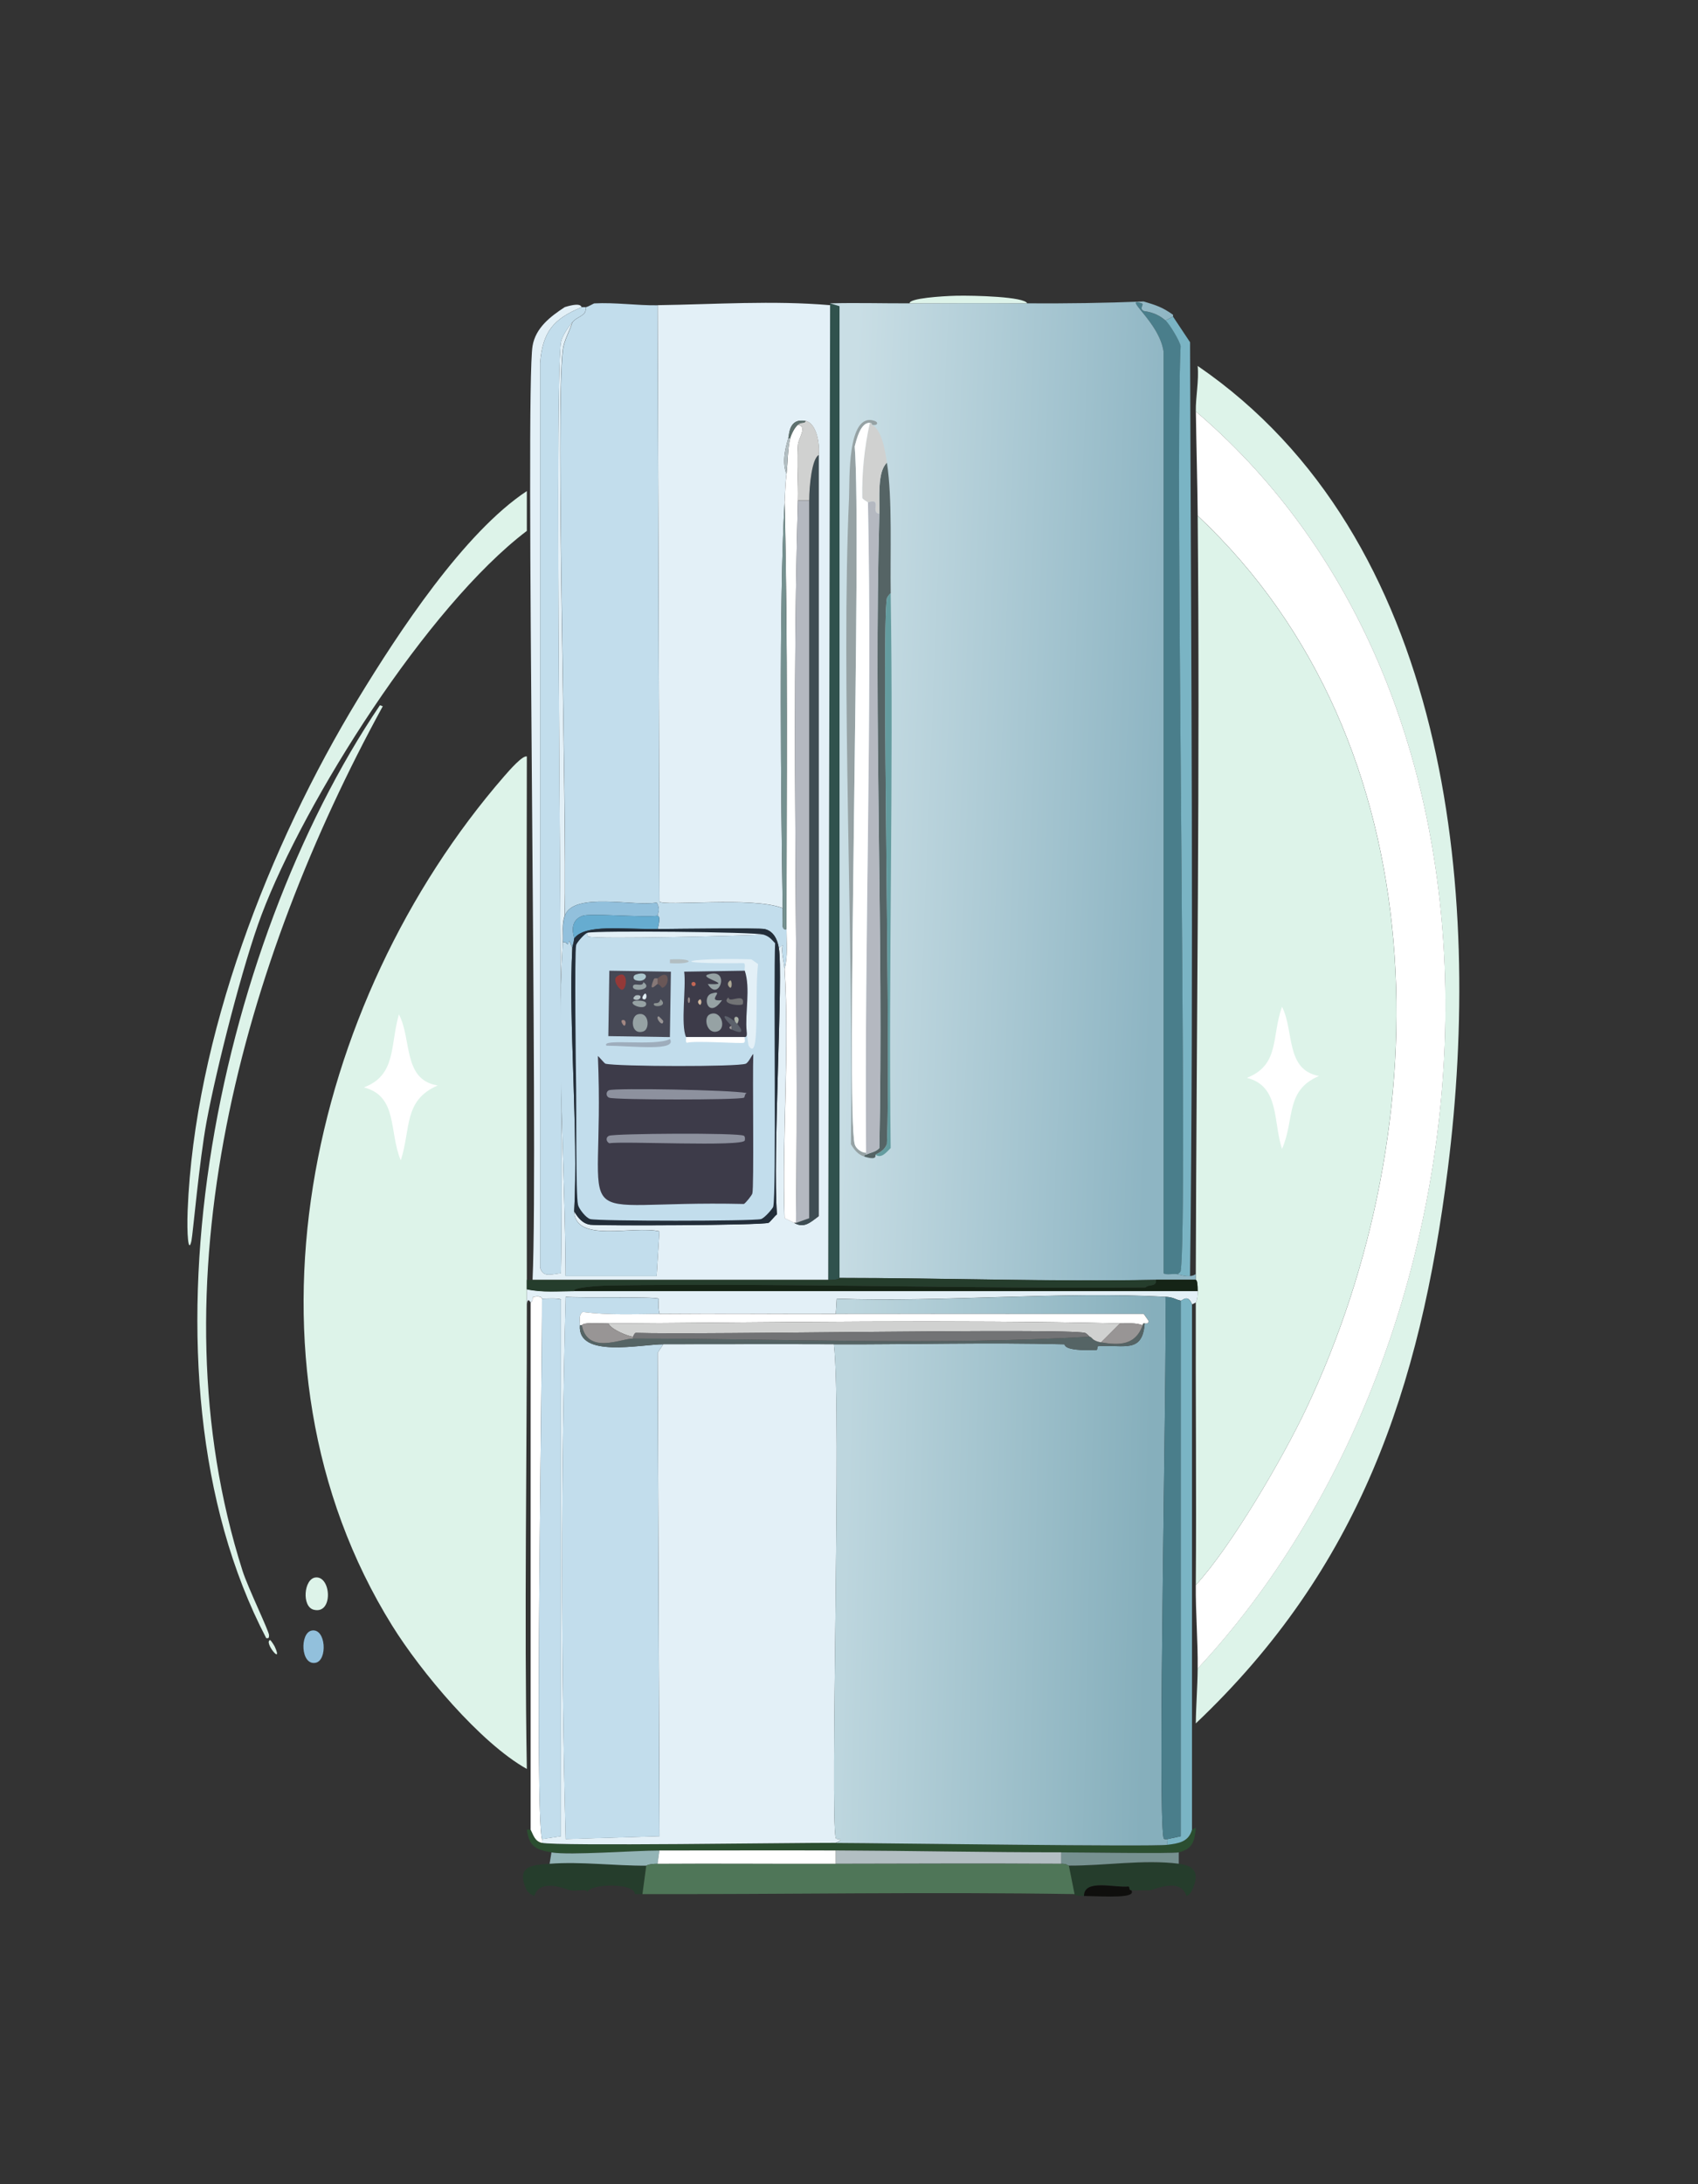 <?xml version="1.0" encoding="UTF-8"?><svg id="Layer_1" xmlns="http://www.w3.org/2000/svg" xmlns:xlink="http://www.w3.org/1999/xlink" viewBox="0 0 335 430.71"><rect x="0" y="0" width="335" height="430.71" fill="#333333" stroke="none"/><defs><style>.cls-1{fill:#5c616b;}.cls-2{fill:#96a2a4;}.cls-3{fill:#556465;}.cls-4{fill:#66acd0;}.cls-5{fill:#232e3a;}.cls-6{fill:url(#linear-gradient-2);}.cls-7{fill:#30524d;}.cls-8{fill:#253d2c;}.cls-9{fill:#4f7658;}.cls-10{fill:#fff;}.cls-11{fill:#93b4b6;}.cls-12{fill:#769190;}.cls-13{fill:#92c0dc;}.cls-14{fill:#695757;}.cls-15{fill:#727375;}.cls-16{fill:#e3f0f7;}.cls-17{fill:#b4b8c0;}.cls-18{fill:#8d919e;}.cls-19{fill:#abb2a8;}.cls-20{fill:#989595;}.cls-21{fill:#9eadbc;}.cls-22{fill:#867877;}.cls-23{fill:#3e4d53;}.cls-24{fill:#8c9393;}.cls-25{fill:#152416;}.cls-26{fill:#968a88;}.cls-27{fill:#3d3b49;}.cls-28{fill:#7ab4c4;}.cls-29{fill:#2b4e30;}.cls-30{fill:#5f726f;}.cls-31{fill:#c2ddec;}.cls-32{fill:#aba793;}.cls-33{fill:#ddf3e9;}.cls-34{fill:#d0b9a0;}.cls-35{fill:#adc8cf;}.cls-36{fill:#a28782;}.cls-37{fill:#0f0f0d;}.cls-38{fill:url(#linear-gradient);}.cls-39{fill:#464855;}.cls-40{fill:#b2bec2;}.cls-41{fill:#4a7e8b;}.cls-42{fill:#943938;}.cls-43{fill:#c26655;}.cls-44{fill:#d0d1d0;}.cls-45{fill:#649c9f;}</style><linearGradient id="linear-gradient" x1="165.7" y1="154.55" x2="228.84" y2="157.02" gradientUnits="userSpaceOnUse"><stop offset="0" stop-color="#c9dee5"/><stop offset="1" stop-color="#8eb5c3"/></linearGradient><linearGradient id="linear-gradient-2" x1="166.61" y1="308.77" x2="226.41" y2="310.25" gradientUnits="userSpaceOnUse"><stop offset="0" stop-color="#bdd6de"/><stop offset="1" stop-color="#86afbc"/></linearGradient></defs><g id="Generative_Object"><path class="cls-33" d="M103.94,96.84c-.02,2.61.02,5.24,0,7.85-19.64,14.89-43.8,53.15-52.34,75.71-3.66,9.66-8.91,30.36-10.84,40.75-1.43,7.69-2.73,22.4-2.99,23.55-.61,2.7-.93-1.35-.75-5.98,1.36-34.22,16.03-71.97,33.65-100.95,7.91-13.01,20.88-32.77,33.28-40.94Z"/><path class="cls-33" d="M74.96,139.08l.56.19c-27.46,50.19-45.65,114.04-27.67,170.49,1.06,3.32,5.29,12.03,5.23,12.71-.03.46.01.64-.56.56-27.52-52.66-9.76-136.37,22.43-183.95Z"/><path class="cls-33" d="M62.25,311.07c3.11-.34,3.54,7.37-.37,6.36-2.38-.62-1.94-6.1.37-6.36Z"/><path class="cls-13" d="M61.5,321.54c2.83-.52,3.16,5.91.75,6.36-2.96.55-3.12-5.92-.75-6.36Z"/><path class="cls-33" d="M53.28,323.41c.11-.04.82,1.06.93,1.31,1.74,3.85-2.22-.87-.93-1.31Z"/><path class="cls-33" d="M103.94,149.18c-.07,34.39-.04,68.82,0,103.19,0,.62,0,1.25,0,1.87,0,.98,0,2.01,0,2.99.03,30.5-.53,61.11,0,91.6-9.19-5.13-20.92-19.18-26.55-28.23-32.53-52.31-16.54-123.04,22.06-167.5,1.13-1.3,3.65-4.17,4.49-3.93Z"/><path class="cls-10" d="M78.7,200.03c2.59,4.9.72,12.91,7.66,14.02-6.77,2.93-5.26,8.44-7.29,14.77-2.36-5.58-.52-12.67-7.29-14.39,6.46-2.39,5.17-8.34,6.92-14.39Z"/><path class="cls-33" d="M235.92,339.86c.04-3.61.34-7.24.37-10.84,60.05-64.4,70.21-187.65-.37-247.89-.04-2.86.64-6.03.37-8.97,49.35,33.8,56.28,103.33,49.35,158.34-5.47,43.38-17.44,78.77-49.73,109.36Z"/><path class="cls-10" d="M236.29,329.02c.06-5.41-.42-11.01-.37-16.45,7.04-7.65,17.09-24.92,21.69-34.58,26.78-56.33,26.47-131.41-21.31-176.29-.07-6.84-.27-13.72-.37-20.56,70.58,60.23,60.43,183.48.37,247.89Z"/><path class="cls-33" d="M235.92,312.57c.14-18.57-.05-37.15,0-55.71,0-.11.37-.37.37-2.24,0-2.5-.37-2.13-.37-2.24,0-.38,0-.75,0-1.12.13-49.83.85-99.72.37-149.55,47.78,44.87,48.09,119.95,21.31,176.29-4.59,9.66-14.65,26.93-21.69,34.58Z"/><path class="cls-10" d="M252.93,198.53c2.42,4.72.63,12.43,7.29,13.65-6.72,2.89-4.71,8.44-7.29,14.39-1.79-5.48-.44-12.37-6.92-14.02,6.52-2.61,4.79-8.02,6.92-14.02Z"/><path class="cls-7" d="M165.63,252c-.11,0,.27.37-2.24.37l.37-192.18v-.37l1.87.56v191.62Z"/><path class="cls-41" d="M229.94,63.19c.8.7,2.81,4.05,2.99,5.05-1.17,24.83,1.53,173.46,0,182.46-.02.11-.52.59-.75.56-.59-.12-2.31.24-2.62-.19V69.36c-.81-5.9-8.3-10.93-4.3-9.53.59.2-.6.96.37,1.5.21.11,2.26.09,4.3,1.87Z"/><path class="cls-28" d="M231.43,62.44l3.36,5.05c.19,61.36.73,122.75,0,184.14-1.06.09-1.64-.18-2.62-.37.23.03.73-.45.75-.56,1.53-8.99-1.17-157.62,0-182.46-.18-1-2.19-4.35-2.99-5.05l1.5-.75Z"/><path class="cls-38" d="M179.46,59.82c7.72-.03,15.46-.05,23.18,0,7.64.05,15.34-.06,22.99-.37,2.43.72,3.7,1.12,5.8,2.62v.37l-1.5.75c-2.04-1.78-4.09-1.76-4.3-1.87-.98-.53.21-1.29-.37-1.5-4-1.39,3.49,3.64,4.3,9.53v181.71c.31.43,2.03.07,2.62.19.97.2,1.55.47,2.62.37.56-.05.66-.12,1.12-.37,0,.37,0,.75,0,1.12h-7.85c-20.8.4-41.66-.37-62.44-.37V60.38l-1.87-.56c5.21-.14,10.5.02,15.7,0Z"/><path class="cls-33" d="M202.65,59.82c-7.72-.05-15.46-.03-23.18,0-.22-1,6.38-1.43,9.16-1.5,3.56-.08,13.55.19,14.02,1.5Z"/><path class="cls-3" d="M174.98,91.23c1.11,7.13.62,18.21.75,25.8-.23,0-.74.88-.75.93-1.12,6.49.83,90.88,0,107.68-.49,1.13-1.22,1.53-2.24,2.06-.13.07.54,1.23-2.24.37-.04-.45.28-.33.37-.37.88-.43,1.93-.51,2.62-1.31.85-41.64-1.13-83.44,0-125.06.09-3.22-.45-8.24,1.5-10.09Z"/><path class="cls-2" d="M171.99,83.75s.12-.34-.37-.37c-1.84-.11-2.65,3.34-2.99,4.67,1.41,17.63-1.79,130.95,0,137.59.23.85,1.3,1.68,2.24,1.68v.37c-.09.04-.41-.08-.37.37-1.24-.38-1.99-1.36-2.62-2.43.57-37.47-1.98-92.22-.37-127.49.15-3.22-.47-17.04,5.05-15.14.86.3.54,1.04-.56.75Z"/><path class="cls-45" d="M172.73,227.7c1.02-.53,1.75-.92,2.24-2.06.83-16.8-1.12-101.18,0-107.68.01-.06.52-.94.75-.93.6,36.43-.45,72.92,0,109.36-.83.83-1.86,2.16-2.99,1.31Z"/><path class="cls-44" d="M171.99,83.75c2.06.98,2.67,5.44,2.99,7.48-1.95,1.85-1.41,6.87-1.5,10.09-1.87-.21.69-3.22-2.24-2.24,0-.07-1.11-.63-1.12-.93-.12-4.8.42-10.06,1.5-14.77.49.03.35.36.37.37Z"/><path class="cls-17" d="M173.48,101.32c-1.13,41.62.85,83.42,0,125.06-.69.8-1.73.88-2.62,1.31v-.37c-.35-42.72,1.25-85.52.37-128.24,2.93-.98.37,2.03,2.24,2.24Z"/><path class="cls-10" d="M171.24,99.08c.88,42.72-.72,85.52-.37,128.24-.94,0-2.01-.83-2.24-1.68-1.79-6.64,1.41-119.96,0-137.59.34-1.34,1.15-4.78,2.99-4.67-1.07,4.71-1.61,9.97-1.5,14.77,0,.3,1.12.86,1.12.93Z"/><path class="cls-29" d="M232.56,365.28c-1.12.28-19.59,0-23.18,0-14.82,0-29.66-.31-44.49-.37-11.58-.05-23.19.01-34.77,0-4.84,0-17.64.99-21.31.37-3.25-.54-4.43-1.26-4.86-4.49h.75c.57,1.12.81,2.27,2.24,2.62,2.82.68,50.02-.03,57.95,0,9.91.04,62.18.78,65.43.37,2.14-.27,4.21-.52,4.86-2.99l.75-.37c-.26,2.49-.47,4.13-3.36,4.86Z"/><path class="cls-8" d="M232.56,367.53c3.22.41,4.17,1.85,2.62,5.23-.21.45-.63.99-1.12,1.12-1.12-3.81-6.68-1.12-7.1-1.12-1.24-.01-2.51,0-3.74,0-.55,0-.25-.54-.56-.75-2.69.31-8.79-1.56-8.79,1.87-2.36-.04-1.77-.37-1.87-.37l-1.12-5.61c6.99.05,14.73-1.26,21.69-.37Z"/><path class="cls-8" d="M108.43,367.53c6.32-.46,12.79.43,19.07.37l-.75,5.61c-.49,0-1,0-1.5,0,.04-2.28-9-2.09-9.35-.37-.14-.8-1.99-.14-3.36-.37-.52-.09-6.09-2.58-7.1,1.12-.47-.11-1.3-.73-1.5-1.12-2.38-4.92,1.25-5,4.49-5.23Z"/><path class="cls-12" d="M232.56,365.28v2.24c-6.95-.88-14.69.42-21.69.37-.22,0-.32-.37-1.5-.37v-2.24c3.59,0,22.06.28,23.18,0Z"/><path class="cls-11" d="M130.11,364.91l-.37,2.62c-1.88.01-2.13.37-2.24.37-6.28.05-12.75-.84-19.07-.37l.37-2.24c3.67.61,16.48-.38,21.31-.37Z"/><path class="cls-25" d="M235.92,252.37c0,.11.38-.26.37,2.24-41-.01-82.01.01-123.01,0-.61-.74,4.97-1.09,6.92-1.12,35.3-.51,70.54.69,105.81.37.76-.71,2.16.02,2.06-1.5h7.85Z"/><path class="cls-16" d="M113.29,254.61c41,.01,82.01-.01,123.01,0,0,1.87-.37,2.13-.37,2.24l-.75.37c-.83-2.15-1.92-.68-2.24-.75-1.09-.22-1.35-.66-2.99-.75-20.21-1.12-44.21,1.12-64.87.37l-.19,2.99c-11.58.02-23.19-.1-34.77,0-.41-1.84-.06-2.92-.19-2.99-.81-.44-15.96-.12-18.32-.37-.93,35.41-.93,71.5,0,106.93l18.51-.56-.37-95.34,1.12-1.68c11.21,0,22.44-.04,33.65,0,1.56,13.32-.82,92.67.37,97.4.11.45,2.23-.14,0,.93-7.93-.03-55.14.68-57.95,0-.03-.24.05-.55,0-.75l3.74-.56v-105.81c-.25-.36-3.11-.18-3.74-.19-.09,0,.06-.68-1.68-.37-.35.06.11.66-.56,1.12-.06.04-.58-1.22-.75.37,0-.99,0-2.01,0-2.99,3.02.68,6.27.37,9.35.37Z"/><path class="cls-9" d="M129.74,367.53c11.71-.08,23.44.03,35.15,0,14.82-.03,29.67-.09,44.49,0,1.18,0,1.28.37,1.5.37l1.12,5.61c-28.38-.46-56.85.06-85.25,0l.75-5.61c.11,0,.37-.36,2.24-.37Z"/><path class="cls-37" d="M223.21,372.76c.99,1.62-4.66,1.21-9.35,1.12,0-3.43,6.1-1.56,8.79-1.87.31.21.01.75.56.75Z"/><path class="cls-6" d="M229.94,255.74c.3,13.93-1.61,101.55-.37,106.74.08.33.71.14.75.19.06.1-.04.68,0,1.12-3.25.41-55.52-.33-65.43-.37,2.23-1.08.11-.49,0-.93-1.19-4.72,1.18-84.08-.37-97.4,15.11.05,30.32-.4,45.43,0,.34,0-.61,1.37,6.36,1.12.29-.01.09-.73.37-.75,5.18-.33,8.7,1.47,9.16-4.49,0-.05.9.25.75-.56l-.93-1.31c-20.25.03-40.51-.04-60.76,0l.19-2.99c20.66.75,44.66-1.5,64.87-.37Z"/><path class="cls-28" d="M235.17,257.23v103.57c-.66,2.47-2.72,2.72-4.86,2.99-.04-.45.06-1.02,0-1.12l2.62-.56v-105.62c.32.06,1.41-1.41,2.24.75Z"/><path class="cls-10" d="M106.93,256.11c.06,14.15-1.45,101.16,0,106.56.05.2-.03.51,0,.75-1.44-.35-1.67-1.5-2.24-2.62v-103.94c.67-.46.21-1.06.56-1.12,1.75-.3,1.6.37,1.68.37Z"/><path class="cls-40" d="M209.38,365.28v2.24c-14.82-.09-29.67-.03-44.49,0v-2.62c14.83.06,29.67.38,44.49.37Z"/><path class="cls-10" d="M164.88,364.91v2.62c-11.71.03-23.44-.08-35.15,0l.37-2.62c11.58.01,23.19-.05,34.77,0Z"/><path class="cls-31" d="M130.11,259.1c-5.01.04-10.16.27-15.14-.37-.9.63-.49,1.66-.56,2.62-.51,6.55,12,3.74,16.45,3.74l-1.12,1.68.37,95.34-18.51.56c-.93-35.43-.93-71.52,0-106.93,2.36.26,17.52-.06,18.32.37.13.07-.23,1.15.19,2.99Z"/><path class="cls-31" d="M106.93,362.67c-1.45-5.39.06-92.4,0-106.56.63,0,3.48-.17,3.74.19v105.81l-3.74.56Z"/><path class="cls-41" d="M232.93,256.48v105.62l-2.62.56c-.03-.05-.67.14-.75-.19-1.23-5.19.67-92.81.37-106.74,1.64.09,1.91.53,2.99.75Z"/><path class="cls-10" d="M130.11,259.1c11.58-.1,23.19.02,34.77,0,20.25-.04,40.51.03,60.76,0l.93,1.31c.15.81-.74.51-.75.56-.44-.04-.33.24-.37.37-1.47-.55-2.97-.34-4.49-.37-33.27-.78-67.59-.2-100.95,0-2.19.01-4.81-.27-5.23.37h-.37c.08-.96-.34-1.99.56-2.62,4.98.64,10.13.42,15.14.37Z"/><path class="cls-3" d="M164.51,265.08c-11.21-.04-22.44,0-33.65,0-4.45,0-16.96,2.81-16.45-3.74h.37c1.15,5.84,7.73,2.62,10.09,2.62,30,0,60.17,1.35,90.11-.37.52.08.39.8,2.24,1.12,3.8.66,6.79.52,8.23-3.36.05-.13-.07-.41.37-.37-.46,5.96-3.98,4.15-9.16,4.49-.29.02-.09.74-.37.75-6.96.24-6.02-1.11-6.36-1.12-15.1-.4-30.32.05-45.43,0Z"/><path class="cls-44" d="M220.97,260.97l-3.74,3.74c-1.86-.32-1.72-1.04-2.24-1.12-.06,0-.61-.67-.93-.75-4.32-.98-75.47.42-88.61,0-.26,0-.51.75-.56.75-.93-.05-4.37-1.43-4.86-2.62,33.36-.2,67.68-.78,100.95,0Z"/><path class="cls-20" d="M120.02,260.97c.5,1.19,3.93,2.57,4.86,2.62v.37c-2.37,0-8.95,3.22-10.09-2.62.43-.64,3.04-.36,5.23-.37Z"/><path class="cls-20" d="M225.45,261.34c-1.43,3.88-4.43,4.02-8.23,3.36l3.74-3.74c1.52.04,3.01-.18,4.49.37Z"/><path class="cls-15" d="M214.98,263.59c-29.93,1.73-60.11.38-90.11.37v-.37s.3-.76.56-.75c13.14.42,84.29-.98,88.61,0,.32.07.88.74.93.75Z"/><path class="cls-8" d="M228.07,252.37c.1,1.51-1.3.79-2.06,1.5-35.27.32-70.51-.89-105.81-.37-1.94.03-7.53.38-6.92,1.12-3.07,0-6.33.31-9.35-.37,0-.62,0-1.25,0-1.87h1.12c19.44,0,38.89,0,58.33,0,2.51,0,2.13-.37,2.24-.37,20.78,0,41.64.78,62.44.37Z"/><path class="cls-16" d="M114.78,60.57c-5.64,2.31-7.73,4.88-8.23,11.03v178.34c.58,1.98,1.96,1.37,4.11,1.12.69-24.45-1.49-174.52,0-183.58.19-1.17,1.45-2.96,2.24-3.93-.53,1.77-1.64,3.56-1.87,5.42-1.48,12.24.85,91.12.37,111.6-.6,1.77-.27,3.44-.37,5.23-1.26,21.59.48,44.41.56,65.8h17.95l.56-8.79c-5.23-1.22-16.55,2.39-16.82-3.93.74,1.22,1.64,2.41,3.18,2.62,1.74.24,33.46.13,35.15-.37.27-.08,1.19-1.33,1.68-1.68-.89-11.13,1.26-47.22.37-52.53l.75-.56c-.33,1.57.28,3.18.37,4.67,1.01,16.29-.54,32.84,0,49.17.64.32,1.25.58,1.87.93,1.95,1.12,3.12,0,4.86-1.31V89.73c.26-1.82-.3-6.31-2.62-6.73-3.24-.58-3.15,2.64-3.36,3.36-.66,2.24-1.26,4.78-.37,7.1-.23,1.93-.26,3.7-.37,5.61-1.12,19.48-.72,59.05-.37,80.01-5.79-2.35-23.6-.31-24.3-1.31l-.37-117.59c11.32-.16,22.7-.96,34.02,0l-.37,192.18c-19.44,0-38.89,0-58.33,0,1.16-25.17-1.51-175.06,0-184.14.6-3.59,3.55-5.83,6.36-7.66,3.44-1.06,3.16.02,3.36,0Z"/><path class="cls-31" d="M129.74,60.2l.37,117.59c.71,1,18.51-1.04,24.3,1.31.04,2.6-.38,4.49.75,4.11,0,2.55.31,5.37-.37,7.85-.09-1.49-.7-3.1-.37-4.67l-.75.56c-.28-1.65-1.03-3.32-2.8-3.74-1.03-.24-17.73-.04-21.12,0,.75-2.84,0-2.49,0-2.62-.04-.56.66-1.03-.19-2.62-4.15.87-16.49-2.21-18.13,2.62.47-20.48-1.86-99.36-.37-111.6.23-1.86,1.34-3.65,1.87-5.42,1.12-1.36,2.87-1.19,2.62-2.99.37-.03,1.59-.74,1.68-.75,4.18-.22,8.42.43,12.53.37Z"/><path class="cls-31" d="M115.53,60.57c.25,1.8-1.49,1.63-2.62,2.99-.8.97-2.05,2.75-2.24,3.93-1.49,9.06.69,159.12,0,183.58-2.15.25-3.53.86-4.11-1.12V71.6c.49-6.15,2.59-8.72,8.23-11.03.24-.02.5.02.75,0Z"/><path class="cls-10" d="M157.41,98.71c-1.34,47.44.22,95-.37,142.45h-.37c-.62-.36-1.23-.62-1.87-.93-.54-16.32,1.01-32.88,0-49.17.68-2.48.37-5.3.37-7.85.01-28.03.3-56.11-.37-84.12.11-1.9.14-3.68.37-5.61.27-2.23.23-5.16.75-7.1.22-.83.85-2.06,1.5-2.62,1.96.28.09,2.69,0,3.93-.28,3.62.1,7.41,0,11.03Z"/><path class="cls-31" d="M112.91,186.94c-.79,14.68,1.23,36.03.37,51.97.27,6.32,11.59,2.7,16.82,3.93l-.56,8.79h-17.95c-.08-21.39-1.82-44.22-.56-65.8.62-.17.88.38.93.37.43-.06,0-1.82.93.75Z"/><path class="cls-23" d="M161.52,89.73v150.11c-1.74,1.31-2.91,2.43-4.86,1.31h.37l2.62-.93V98.71c0-2.97.54-8.26,1.87-8.97Z"/><path class="cls-12" d="M155.16,183.2c-1.13.38-.71-1.51-.75-4.11-.34-20.96-.75-60.53.37-80.01.67,28.02.39,56.09.37,84.12Z"/><path class="cls-13" d="M129.74,180.59c-3.21.35-13.25-.53-14.77,0-2.98,1.04-1.65,4.22-1.68,4.49-.1.96-.35,1.38-.37,1.87-.94-2.57-.5-.8-.93-.75-.05,0-.31-.55-.93-.37.1-1.79-.23-3.46.37-5.23,1.64-4.83,13.98-1.74,18.13-2.62.85,1.58.15,2.05.19,2.62Z"/><path class="cls-44" d="M161.52,89.73c-1.33.72-1.87,6-1.87,8.97h-2.24c.1-3.62-.28-7.41,0-11.03.09-1.24,1.96-3.64,0-3.93.77-.66,1.36-.09,1.5-.75,2.32.42,2.88,4.91,2.62,6.73Z"/><path class="cls-40" d="M155.91,86.37c-.52,1.95-.48,4.88-.75,7.1-.89-2.32-.29-4.87.37-7.1h.37Z"/><path class="cls-30" d="M158.9,83c-.14.66-.73.08-1.5.75-.64.56-1.27,1.79-1.5,2.62h-.37c.21-.72.12-3.95,3.36-3.36Z"/><path class="cls-4" d="M129.74,180.59c0,.13.75-.22,0,2.62-6.77.09-14.36-1.04-16.45,1.87.03-.27-1.29-3.45,1.68-4.49,1.52-.53,11.56.35,14.77,0Z"/><path class="cls-17" d="M159.65,98.71v141.52l-2.62.93c.6-47.45-.96-95.01.37-142.45h2.24Z"/><path class="cls-5" d="M129.74,183.2c3.4-.04,20.1-.24,21.12,0,1.78.42,2.53,2.09,2.8,3.74.89,5.31-1.26,41.4-.37,52.53-.49.35-1.41,1.6-1.68,1.68-1.68.5-33.4.61-35.15.37-1.54-.21-2.44-1.4-3.18-2.62.86-15.94-1.16-37.29-.37-51.97.03-.49.27-.91.37-1.87,2.09-2.91,9.68-1.78,16.45-1.87Z"/><path class="cls-31" d="M150.68,184.32c1.15.38,1.45.86,2.24,1.68-.33,7.36.28,49.45-.37,51.97-.07.29-1.69,2.24-2.43,2.43-1.63.42-32.02.42-33.65,0-.87-.22-2.26-2.04-2.43-2.8-.47-2.13-.3-18.8-.37-22.81-.07-3.85-.34-27.03,0-28.42.13-.53,1.68-2.28,2.24-2.43,0,.25-.11.65.19.75,1.63.57,30.03-.17,34.58-.37Z"/><path class="cls-16" d="M150.68,184.32c-4.55.21-32.95.95-34.58.37-.29-.1-.19-.5-.19-.75,1.68-.46,33.12-.18,34.77.37Z"/><path class="cls-16" d="M147.31,203.39c-.35-3.66.78-8.51-.37-11.96-.13-.39.22-1.31-.19-1.5-17.37.18-10.17-1.13,1.5-.75l1.31.93c-.72,5.68.46,19.8-1.87,16.08-.08-.12-.34-2.43-.37-2.8Z"/><path class="cls-21" d="M132.17,204.89c1.49,2.49-7.34,1.35-12.53,1.31-1.14-1.5,9.67.2,12.53-1.31Z"/><path class="cls-40" d="M132.17,189.19c4.94-.29,4.92,1.04,0,.75v-.75Z"/><path class="cls-27" d="M148.62,207.88c-.17,4.36.17,26.15-.19,27.48-.09.35-1.38,1.96-1.68,2.06-36.46-.85-27.27,7.18-28.79-29.16.08-.06,1.27,1.44,1.5,1.5,2.37.57,26.07.64,27.67,0,.62-.25,1.3-1.99,1.5-1.87Z"/><path class="cls-18" d="M120.2,214.98c1.28-.45,23.65-.07,27.11.56-.49.28-.29.83-.56.93-1.24.47-25.29.44-26.55,0-.7-.25-.7-1.25,0-1.5Z"/><path class="cls-18" d="M120.2,223.96c1.25-.44,25.37-.62,26.55,0,.27.14.25.68.19.93-.31,1.3-24.35.08-26.73.56-.71-.39-.71-1.25,0-1.5Z"/><rect class="cls-39" x="119.74" y="191.9" width="12.9" height="12.15" transform="translate(-73.7 321.1) rotate(-89.12)"/><path class="cls-2" d="M125.81,200.03c2.25-.65,2.47,2.92,1.12,3.36-2.48.82-2.6-2.94-1.12-3.36Z"/><path class="cls-42" d="M121.7,192.55c2.22-1.57,2.08,2.27,1.12,2.62-.56.2-2.1-1.92-1.12-2.62Z"/><path class="cls-14" d="M129.74,194.05v-1.12c2.5-2.19,2.46,1.43.93,1.87-.08.02-.42-.61-.93-.75Z"/><path class="cls-2" d="M126.93,193.67c2.09,1.45-2.05,2.06-2.06.93,0-1.05,1.98.22,2.06-.93Z"/><path class="cls-2" d="M125.06,197.41c.2-.11,2.47-.28,2.43.56-.07,1.42-3.7.11-2.43-.56Z"/><path class="cls-35" d="M125.44,192.18c2.96-.97,2.34,1.81,0,1.12-.6-.17-.6-.92,0-1.12Z"/><path class="cls-24" d="M130.3,197.04c1.72,1.44-1.5,1.73-1.31.93.09-.38,1.07.24,1.31-.93Z"/><path class="cls-22" d="M129.74,192.92v1.12c-.12-.03-2,2.07-.75-.93.14-.35.67-.12.75-.19Z"/><path class="cls-40" d="M125.44,196.29c1.7-.34.79,1.39-.37.75-.36-.2.28-.73.37-.75Z"/><path class="cls-20" d="M129.92,200.4c.06-.02.93.87.93.93,0,1.44-1.7-.69-.93-.93Z"/><path class="cls-16" d="M127.31,195.92c.38.12.32,1.39-.37,1.12-.57-.22.24-1.16.37-1.12Z"/><path class="cls-36" d="M122.82,201.15c.76-.15.74.95.37,1.12-.15.07-.94-1.01-.37-1.12Z"/><path class="cls-27" d="M146.94,191.43c1.16,3.45.02,8.3.37,11.96.17,1.28-.35,1.07-.37,1.12h-11.59c-1.1-2.48.05-9.79-.37-12.9l11.96-.19Z"/><path class="cls-10" d="M146.94,204.51c-.11.28.2.96-.19,1.12-.51.22-9.62-.47-11.22,0-.39-.15-.07-.87-.19-1.12h11.59Z"/><path class="cls-2" d="M140.02,200.03c2.21-1.06,3.44,2.77,1.5,3.36-2.05.63-2.83-2.73-1.5-3.36Z"/><path class="cls-2" d="M140.39,195.92c2.94-.87-1.38,1.72,2.06,1.31-2.67,3.91-4.08-.71-2.06-1.31Z"/><path class="cls-2" d="M139.65,192.18c4.57-1.53,2.22,5.65,0,1.87,5.51.28-1.87-1.25,0-1.87Z"/><path class="cls-1" d="M145.07,201.52s.36.35.37.37c1.47,1.74.84,2.02-1.12,1.12v-.75c-2.63-2.53-.99-2.23.75-.75Z"/><path class="cls-15" d="M143.76,196.66c-.11,1.36,3.26-1.11,2.8,1.31-.09.48-4.63.14-2.8-1.31Z"/><path class="cls-19" d="M145.44,201.9s-.35-.36-.37-.37c-.85-1.53,1.43-1.29.37.37Z"/><path class="cls-32" d="M144.13,193.3c.29.28.32,1.31,0,1.5-.08.05-1.13-.78,0-1.5Z"/><path class="cls-43" d="M136.65,193.67c.57-.21.82.55.37.75-.55.24-.82-.58-.37-.75Z"/><path class="cls-34" d="M138.15,197.04c.31.27.3.85,0,1.12-.05.05-.96-.6,0-1.12Z"/><path class="cls-26" d="M135.91,196.66c.28-.02.29,1.13,0,1.12-.28,0-.29-1.11,0-1.12Z"/><path class="cls-20" d="M144.32,203.02c-.97-.44.03-.72,0-.75v.75Z"/></g></svg>